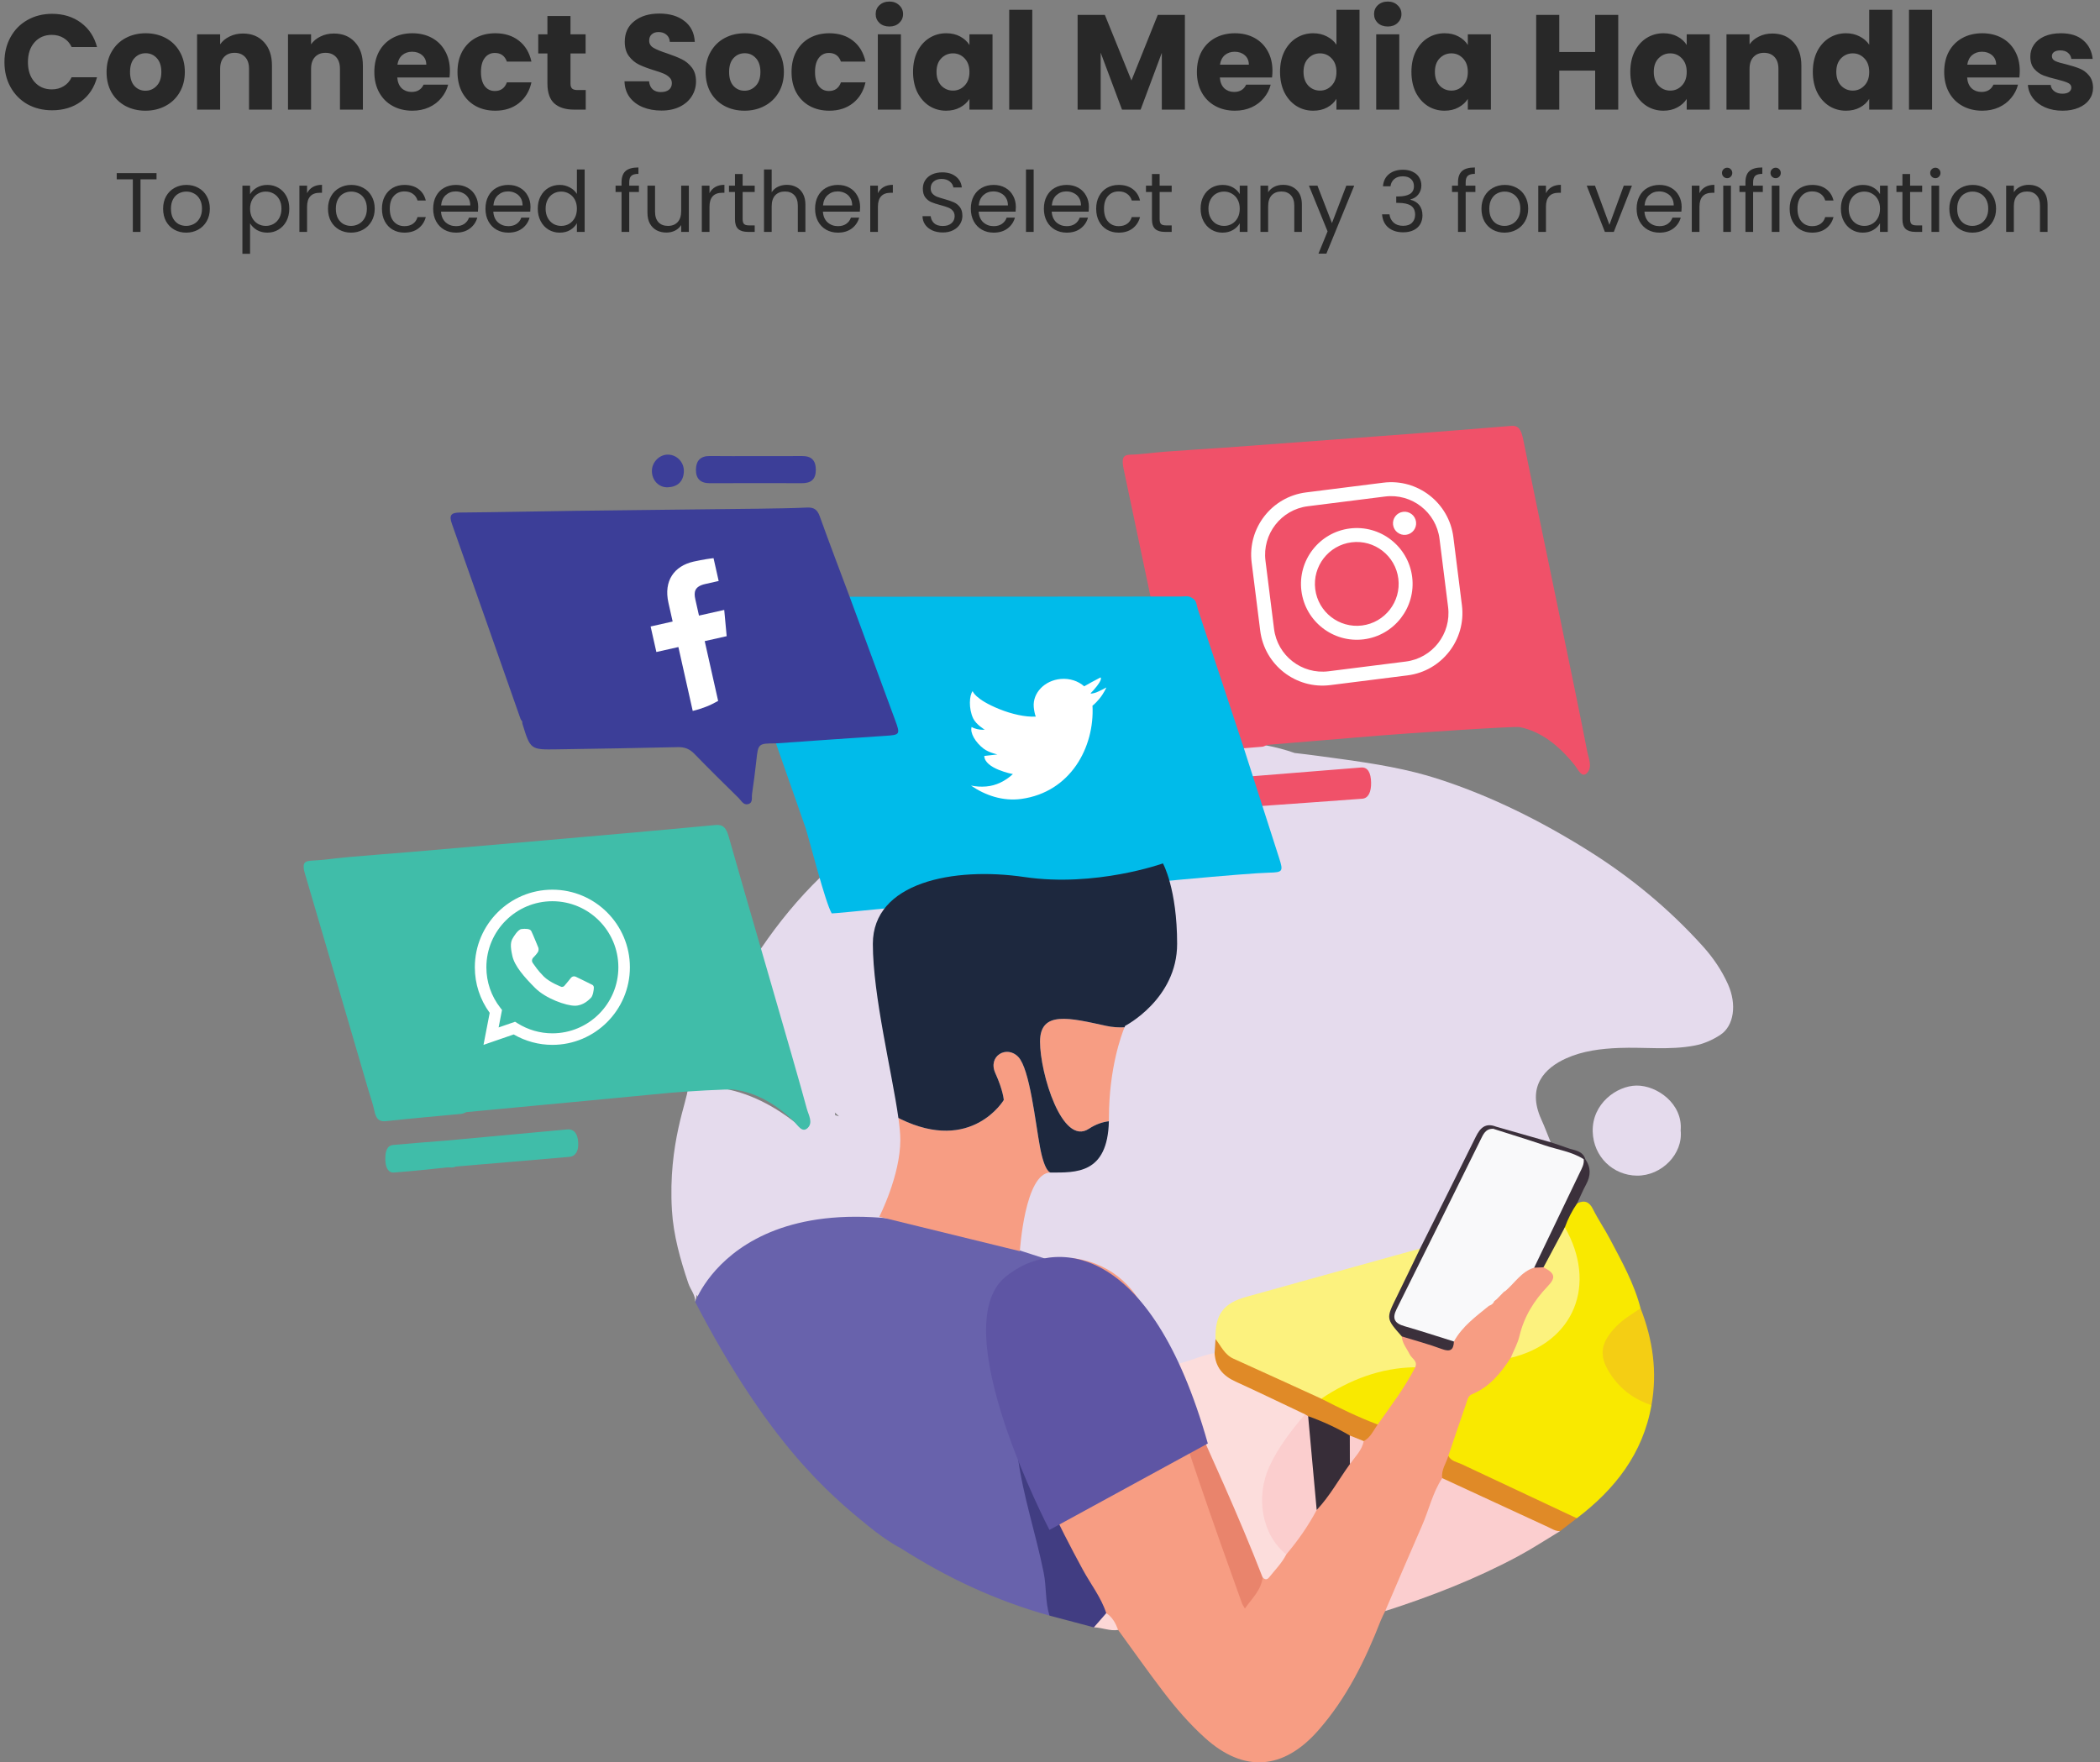<svg width="498" height="418" viewBox="0 0 498 418" fill="none" xmlns="http://www.w3.org/2000/svg">
<rect x="0" y="0" width="498" height="418" fill="#808080" stroke="none"/>
<g clip-path="url(#clip0_22_1208)">
<path fill-rule="evenodd" clip-rule="evenodd" d="M159.343 287.059C159.697 292.96 161.328 298.752 163.238 304.401C163.741 305.885 164.911 307.116 164.859 308.794C165.003 308.243 165.122 307.688 165.221 307.134C167.945 311.436 186.176 339.986 200.718 356.634C204.38 355.543 207.87 354.126 210.531 351.143C210.516 351.11 210.501 351.078 210.486 351.045C214.843 348.538 222.289 340.488 224.142 340.488C234.804 340.488 285.02 322.713 288.37 320.961C288.977 319.978 288.835 318.874 288.896 317.801C289.144 311.71 290.692 309.745 296.57 308.097C309.961 304.339 323.37 300.635 336.713 296.708C338.037 295.978 338.485 294.599 339.11 293.37C342.937 285.816 346.711 278.238 350.209 270.528C351.137 268.481 352.41 267.35 354.752 267.951C358.132 268.918 361.475 270.004 364.866 270.924C365.8 271.179 366.78 271.807 367.734 270.932C366.998 269.124 366.321 267.289 365.513 265.514C361.978 257.737 366.301 253.306 371.441 251.009C375.366 249.253 379.647 248.726 383.947 248.558C389.897 248.325 395.877 249.122 401.805 248.005C404.05 247.582 406.105 246.678 407.967 245.453C411.2 243.333 411.915 238.244 409.789 233.478C408.296 230.128 406.222 227.105 403.796 224.417C395.824 215.583 386.719 208.049 376.639 201.743C365.465 194.754 353.742 188.872 341.175 184.79C333.735 182.374 326.05 181.138 318.324 180.07C314.553 179.55 310.784 179.019 307.005 178.596C290.029 172.553 261.47 176.303 243.953 182.352C223.637 189.369 205.528 197.13 194.665 208.234C194.639 208.163 194.614 208.092 194.588 208.019C189.3 213.144 184.664 218.81 180.522 224.894C179.694 226.11 179.157 227.577 177.754 228.335C180.288 236.611 183.632 244.595 186.544 252.734C187.955 256.679 189.494 260.578 190.882 264.53C191.18 265.381 192.215 266.449 190.989 267.271C189.945 267.972 189.305 266.808 188.64 266.291C182.793 261.755 176.419 258.539 168.918 257.813C166.921 257.618 165.027 257.865 163.103 258.186C163.096 260.87 158.385 271.139 159.343 287.059ZM198.962 264.778C198.656 264.684 198.35 264.593 198.044 264.493C198.044 264.406 198.047 264.327 198.046 264.239C198.029 264.117 198.007 263.998 197.989 263.878C198.31 264.182 198.634 264.482 198.962 264.778Z" fill="#E5DBED"/>
<path fill-rule="evenodd" clip-rule="evenodd" d="M164.859 308.794C164.859 308.794 177.499 272.991 242.228 296.721C244.222 297.365 246.216 298.009 248.211 298.653C245.113 299.702 242.738 301.293 240.98 303.294L237.42 322.056C238.196 327.227 239.656 332.225 240.981 337.271C240.868 337.834 240.979 338.394 241.052 338.944C242.311 348.316 244.675 357.456 246.848 366.639C248.131 372.067 249.749 377.49 248.878 383.198C236.185 379.673 224.464 374.182 213.508 367.149H213.506C213.506 367.149 210.678 365.816 205.865 361.912C205.816 361.876 205.765 361.841 205.716 361.803C205.718 361.803 205.723 361.801 205.727 361.798C196.658 354.409 182.293 342.38 164.859 308.794Z" fill="#6862AC"/>
<path fill-rule="evenodd" clip-rule="evenodd" d="M273.512 315.365C270.543 307.089 265.571 300.839 256.565 298.771C253.81 298.14 250.999 298.441 248.21 298.654C242.567 298.987 239.719 302.867 237.64 307.387C235.542 311.947 235.887 316.839 236.551 321.685C237.274 326.973 238.619 332.11 240.296 337.164C245.62 353.2 253.346 368.096 261.837 382.63C262.938 383.957 263.798 385.49 265.159 386.603C268.666 391.419 272.096 396.292 275.705 401.029C278.755 405.03 282.027 408.851 285.786 412.238C294.937 420.489 304.305 419.858 312.568 410.482C319.337 402.8 323.749 393.806 327.427 384.378C327.729 383.608 328.129 382.877 328.484 382.128C331.949 377.519 333.58 372.009 335.889 366.84C338.245 361.564 340.176 356.11 342.353 350.759C342.813 348.874 343.563 347.081 344.129 345.231C345.529 341.559 346.594 337.771 347.979 334.097C348.478 332.772 349.065 331.547 350.429 330.817C354.076 328.865 356.748 325.918 358.803 322.368C359.607 320.89 360.428 319.406 360.812 317.761C361.898 313.095 364.197 309.137 367.435 305.633C369.711 303.17 369.261 301.548 366.157 300.136C365.454 300.035 364.751 300.052 364.052 300.161C360.839 300.868 358.921 303.287 356.914 305.588C356.704 305.73 356.506 305.888 356.313 306.051C355.75 306.535 355.232 307.071 354.705 307.596C354.441 307.848 354.189 308.112 353.936 308.373C353.506 308.808 353.053 309.215 352.545 309.559C349.147 311.827 346.088 314.422 344.257 318.196C343.45 319.954 342.139 319.168 340.93 318.849C338.111 318.108 335.461 316.629 332.412 316.87C331.531 318.251 332.639 319.27 333.074 320.401C333.562 321.668 334.763 322.581 334.881 324.032C332.6 328.84 329.302 332.988 326.323 337.341C325.425 338.896 324.248 340.243 323.099 341.609C322.087 343.531 320.858 345.311 319.593 347.071C316.948 350.6 314.57 354.323 311.886 357.827C309.603 361.457 307.144 364.97 304.623 368.439C302.941 370.679 301.46 373.104 298.909 374.531C297.932 376.309 297.102 378.187 295.341 379.846C293.362 375.316 291.85 370.842 290.312 366.397C284.967 350.95 279.532 335.532 274.949 319.833C274.508 318.327 273.524 317.003 273.512 315.365Z" fill="#F79D83"/>
<path fill-rule="evenodd" clip-rule="evenodd" d="M358.257 322.056C355.9 325.669 353.256 328.975 349.1 330.676C348.097 331.087 347.973 332.11 347.678 332.954C346.243 337.062 344.863 341.188 343.465 345.31C343.23 346.694 344.333 347.06 345.22 347.456C354.036 351.382 362.713 355.602 371.514 359.559C372.297 359.91 373.093 360.058 373.926 360.113C382.961 353.248 389.604 344.799 391.632 333.297C390.044 331.674 387.838 330.949 386.139 329.468C385.154 328.61 384.127 327.802 383.303 326.78C379.787 322.416 380.06 318.916 383.917 314.898C385.524 313.224 388.023 312.583 389.045 310.297C387.524 304.404 384.567 299.145 381.76 293.828C380.505 291.449 378.967 289.218 377.773 286.811C376.876 285.007 375.738 284.587 374.004 285.423C371.507 286.536 371.076 288.832 370.711 291.17C371.968 294.362 373.419 297.51 373.682 300.994C374.372 310.101 370.456 316.411 361.728 320.315C360.543 320.842 359.311 321.267 358.257 322.056Z" fill="#F9E900"/>
<path fill-rule="evenodd" clip-rule="evenodd" d="M342.01 350.589C339.73 354.046 338.867 358.111 337.227 361.841C334.265 368.583 331.393 375.363 328.484 382.128C339.303 378.649 349.874 374.548 359.908 369.174C363.34 367.335 366.603 365.184 369.945 363.175C366.111 360.306 361.503 358.965 357.284 356.864C353.212 354.839 349.115 352.817 344.887 351.11C343.968 350.738 343.105 349.997 342.01 350.589Z" fill="#FBCECF"/>
<path fill-rule="evenodd" clip-rule="evenodd" d="M398.557 268.123C399.117 261.817 392.943 257.405 388.044 257.481C383.388 257.556 377.521 261.776 377.7 268.402C377.863 274.401 382.556 278.778 388.172 278.845C394.063 278.913 399.163 273.674 398.557 268.123Z" fill="#E5DBED"/>
<path fill-rule="evenodd" clip-rule="evenodd" d="M240.981 337.27C239.702 340.13 241.017 342.917 241.386 345.671C242.634 354.963 245.676 363.876 247.51 373.056C248.184 376.428 247.851 379.899 248.878 383.197C252.388 384.126 255.897 385.055 259.407 385.986C260.948 385.354 262.228 384.496 262.342 382.619C261.111 378.86 258.66 375.755 256.799 372.336C250.783 361.281 245.291 350 241.41 337.989C241.326 337.731 241.126 337.51 240.981 337.27Z" fill="#413D82"/>
<path fill-rule="evenodd" clip-rule="evenodd" d="M389.046 310.296C387.072 311.654 384.992 312.839 383.288 314.594C379.366 318.633 378.992 321.773 382.238 326.415C384.572 329.752 387.765 332.009 391.632 333.298C393.065 325.371 391.952 317.733 389.046 310.296Z" fill="#F4CE14"/>
<path fill-rule="evenodd" clip-rule="evenodd" d="M179.283 108.174C175.642 108.174 171.999 108.213 168.36 108.161C166.114 108.129 165.058 109.28 165.035 111.39C165.013 113.527 166.092 114.623 168.337 114.612C175.62 114.572 182.903 114.59 190.186 114.606C192.354 114.612 193.48 113.668 193.47 111.405C193.459 109.182 192.411 108.153 190.208 108.168C186.567 108.191 182.924 108.173 179.283 108.174Z" fill="#3C3E98"/>
<path fill-rule="evenodd" clip-rule="evenodd" d="M342.009 350.589C350.365 354.451 358.718 358.316 367.074 362.173C367.998 362.599 368.867 363.192 369.945 363.174C371.271 362.154 372.599 361.134 373.926 360.113C364.845 355.85 355.76 351.597 346.688 347.314C345.546 346.774 344.139 346.618 343.465 345.307C342.968 347.066 341.732 348.618 342.009 350.589Z" fill="#E08A27"/>
<path fill-rule="evenodd" clip-rule="evenodd" d="M154.593 111.69C154.576 113.907 156.251 115.689 158.41 115.577C160.66 115.462 162.033 114.259 162.169 111.927C162.297 109.739 160.619 107.91 158.504 107.829C156.436 107.752 154.608 109.556 154.593 111.69Z" fill="#3C3E98"/>
<path fill-rule="evenodd" clip-rule="evenodd" d="M262.341 382.619C261.362 383.741 260.385 384.863 259.407 385.986C261.343 386.014 263.186 386.92 265.16 386.603C264.574 385.024 263.814 383.569 262.341 382.619Z" fill="#FCD7D6"/>
<path fill-rule="evenodd" clip-rule="evenodd" d="M335.611 324.291C336.265 322.795 334.777 322.224 334.29 321.22C333.618 319.831 332.509 318.631 332.433 316.979C332.641 316.365 332.385 315.804 331.971 315.472C329.35 313.36 329.999 311.146 331.424 308.634C333.208 305.491 334.728 302.199 336.28 298.931C336.684 298.082 337.558 297.233 336.763 296.142C327.289 298.772 317.813 301.399 308.339 304.031C304.138 305.199 299.943 306.399 295.735 307.54C290.124 309.059 288.105 311.746 288.252 317.602C288.712 320.055 290.018 321.912 292.288 322.946C298.561 325.805 304.774 328.787 311.08 331.569C311.849 331.907 312.641 332.2 313.513 332.082C314.458 331.929 315.228 331.398 316.016 330.91C321.158 327.732 326.789 325.973 332.736 325.135C333.739 324.995 334.792 325.05 335.611 324.291Z" fill="#FCF27E"/>
<path fill-rule="evenodd" clip-rule="evenodd" d="M299.425 374.156C299.967 374.672 300.452 374.775 300.991 374.095C302.39 372.332 304.005 370.733 305.032 368.692C304.875 367.714 304.198 367.028 303.635 366.299C299.235 360.597 299.048 354.455 301.769 348.052C303.318 344.408 305.655 341.247 308.13 338.186C308.767 337.398 309.632 336.749 309.722 335.62C309.425 334.178 308.146 333.884 307.064 333.407C303.137 331.676 299.331 329.662 295.358 328.053C291.887 326.648 289.386 324.44 288.034 320.946C284.439 321.491 281.215 323.427 277.559 323.749C276.95 324.847 277.687 325.735 278.078 326.625C283.107 338.047 288.327 349.383 293.246 360.851C294.789 364.446 296.257 368.072 297.769 371.681C298.157 372.606 298.347 373.686 299.425 374.156Z" fill="#FCDDDC"/>
<path fill-rule="evenodd" clip-rule="evenodd" d="M299.425 374.156C293.719 359.4 287.055 345.062 280.624 330.623C279.602 328.331 278.58 326.041 277.559 323.75C276.209 320.956 274.86 318.161 273.511 315.365C273.115 317.911 274.257 320.198 274.958 322.483C280.939 341.974 287.664 361.218 294.569 380.399C294.661 380.654 294.846 380.878 295.223 381.514C296.937 379.075 299.061 377.176 299.425 374.156Z" fill="#E9846C"/>
<path fill-rule="evenodd" clip-rule="evenodd" d="M288.034 320.947C288.225 324.269 290.019 326.335 292.986 327.685C298.515 330.203 303.981 332.857 309.474 335.455C309.621 335.834 309.728 336.24 310.105 336.48C313.435 337.862 316.744 339.293 319.923 341.012C321.046 341.443 322.1 342.181 323.406 341.815C325.041 340.95 325.699 339.261 326.717 337.877C322.568 335.148 318.159 332.994 313.333 331.749C306.388 328.579 299.452 325.39 292.493 322.253C290.38 321.301 289.56 319.249 288.25 317.605C288.179 318.719 288.107 319.833 288.034 320.947Z" fill="#E08A27"/>
<path fill-rule="evenodd" clip-rule="evenodd" d="M375.968 274.981C375.3 272.809 373.224 272.871 371.596 272.244C370.328 271.757 369.023 271.366 367.734 270.932C363.415 269.697 359.097 268.461 354.778 267.225C352.289 266.25 351.017 267.505 349.975 269.625C345.616 278.487 341.174 287.308 336.761 296.143C334.904 299.98 333.063 303.824 331.185 307.651C328.683 312.742 328.67 312.736 332.432 316.979C335.612 317.964 338.836 318.823 341.952 319.98C343.951 320.72 344.712 320.163 344.783 318.183C342.891 316.303 340.302 316.019 337.934 315.329C330.607 313.196 330.589 313.254 334.042 306.347C339.881 294.67 345.731 282.999 351.474 271.273C352.144 269.904 352.981 268.725 354.117 267.736C354.155 267.705 354.194 267.676 354.234 267.646C354.167 267.791 354.155 267.968 354.25 268.202C354.942 269.052 355.967 269.274 356.933 269.566C362.791 271.338 368.697 272.942 374.484 274.952C374.776 275.055 375.071 275.081 375.365 275.005C375.323 275.04 375.28 275.075 375.241 275.126C371.749 282.779 367.986 290.303 364.223 297.827C363.79 298.691 363.022 299.593 363.816 300.67C364.555 300.643 365.294 300.614 366.033 300.585C368.847 298.029 369.987 294.577 371.096 291.108C371.82 289.086 372.792 287.194 374.004 285.422C374.704 283.93 375.336 282.402 376.121 280.955C377.233 278.904 377.326 276.94 375.968 274.981Z" fill="#3B303B"/>
<path fill-rule="evenodd" clip-rule="evenodd" d="M310.215 335.894C309.967 335.747 309.72 335.601 309.474 335.454C306.241 339.297 303.138 343.218 301.026 347.837C297.64 355.241 299.321 364.14 305.031 368.69C307.792 365.419 310.235 361.932 312.244 358.146C313.566 355.536 312.476 352.852 312.343 350.24C312.152 346.467 311.613 342.706 311.375 338.929C311.302 337.765 310.88 336.797 310.215 335.894Z" fill="#FBCECE"/>
<path fill-rule="evenodd" clip-rule="evenodd" d="M371.096 291.108C369.408 294.269 367.72 297.428 366.032 300.587C368.791 302.016 369.024 303.009 366.999 305.121C363.777 308.481 361.423 312.285 360.331 316.881C359.906 318.672 358.965 320.335 358.258 322.057C373.405 318.427 378.811 304.584 371.096 291.108Z" fill="#FCF27E"/>
<path fill-rule="evenodd" clip-rule="evenodd" d="M313.333 331.749C317.703 333.991 322.111 336.153 326.718 337.876C329.832 333.449 333.139 329.144 335.611 324.291C327.394 324.41 320.083 327.24 313.333 331.749Z" fill="#F9E900"/>
<path fill-rule="evenodd" clip-rule="evenodd" d="M310.215 335.894C310.891 343.31 311.566 350.727 312.243 358.144C315.352 354.87 317.487 350.891 320.114 347.267C320.925 345.006 321.522 342.744 320.099 340.487C316.951 338.639 313.648 337.126 310.215 335.894Z" fill="#372D38"/>
<path fill-rule="evenodd" clip-rule="evenodd" d="M320.099 340.487C320.103 342.748 320.109 345.007 320.114 347.268C321.346 345.532 322.962 344.028 323.406 341.814C322.303 341.372 321.201 340.929 320.099 340.487Z" fill="#FBCECE"/>
<path fill-rule="evenodd" clip-rule="evenodd" d="M109.07 121.565C118.221 121.495 127.369 121.276 136.52 121.16C150.803 120.975 165.087 120.829 179.371 120.666C183.366 120.584 187.365 120.578 191.356 120.385C193.036 120.304 193.831 120.885 194.398 122.464C196.689 128.849 199.112 135.187 201.487 141.542C202.061 141.905 202.456 142.425 202.694 143.044C206.308 152.451 209.836 161.89 213.189 171.393C214.07 173.892 213.11 175.007 210.381 175.227C202.774 175.844 195.142 176.115 187.546 176.909C186.33 177.035 185.119 176.943 184.015 176.318C179.769 176.335 179.795 176.337 179.342 180.566C179.063 183.165 178.713 185.758 178.338 188.345C178.214 189.202 178.615 190.415 177.397 190.729C176.3 191.013 175.811 189.917 175.178 189.294C171.647 185.822 168.116 182.354 164.669 178.799C163.538 177.633 162.358 177.172 160.734 177.21C151.214 177.437 141.693 177.579 132.173 177.731C125.788 177.832 125.788 177.818 123.904 171.708C123.85 171.534 123.868 171.338 123.853 171.153C123.705 170.917 123.508 170.699 123.417 170.443C117.998 155.033 112.606 139.614 107.156 124.216C106.444 122.204 106.955 121.581 109.07 121.565Z" fill="#3C3E98"/>
<path fill-rule="evenodd" clip-rule="evenodd" d="M331.205 310.474C337.98 296.91 344.699 283.316 351.411 269.719C351.992 268.542 352.674 267.661 354.117 267.736C358.158 269.029 362.221 270.26 366.235 271.633C369.356 272.697 372.708 273.125 375.561 274.944C375.712 276.125 375.143 277.084 374.656 278.091C371.028 285.612 367.426 293.143 363.816 300.67C360.747 301.614 359.166 304.397 356.876 306.303C356.876 306.303 356.764 306.284 356.762 306.283C356.157 306.902 355.552 307.52 354.946 308.138C354.946 308.138 354.946 308.138 354.946 308.14C354.741 308.306 354.536 308.473 354.331 308.639C354.121 309.234 353.651 309.529 353.092 309.723C350.013 312.241 346.765 314.587 344.782 318.182C340.878 316.963 336.993 315.683 333.065 314.552C330.728 313.88 330.057 312.769 331.205 310.474Z" fill="#F9F9FA"/>
<path fill-rule="evenodd" clip-rule="evenodd" d="M72.303 207.187C77.35 224.287 82.343 241.413 87.353 258.531C87.835 260.181 88.434 261.79 88.781 263.489C89.189 265.479 89.985 266.094 91.53 265.923C97.483 265.266 103.447 264.772 109.406 264.193C109.811 264.153 110.206 263.919 110.607 263.776C119.991 262.892 129.379 262.011 138.764 261.123C145.419 260.493 152.074 259.842 158.73 259.216C162.559 258.856 172.821 258.259 174.135 258.442C179.403 259.179 184.019 261.878 188.254 265.971C189.214 266.9 190.226 268.798 191.529 267.543C192.874 266.249 191.729 264.457 191.331 262.968C188.682 253.035 175.609 208.501 172.84 198.551C172.232 196.37 171.514 195.506 169.67 195.683C155.138 197.065 140.6 198.315 126.063 199.592C116.511 200.431 106.958 201.248 97.405 202.076C92.426 202.482 87.445 202.866 82.466 203.301C79.592 203.554 76.724 204.012 73.847 204.136C72.039 204.213 71.635 204.923 72.303 207.187ZM128.737 220.577C128.75 220.576 128.763 220.576 128.777 220.576C128.774 220.588 128.772 220.602 128.77 220.615C128.759 220.601 128.747 220.591 128.737 220.577ZM133.268 229.943C133.268 229.944 133.267 229.944 133.266 229.944V229.942C133.268 229.942 133.268 229.942 133.268 229.943ZM129.932 248.238C129.906 248.191 129.879 248.146 129.853 248.098C129.872 248.089 129.887 248.076 129.904 248.066C129.912 248.126 129.923 248.181 129.932 248.238ZM120.263 234.629C120.28 234.63 120.298 234.631 120.315 234.633C120.293 234.641 120.274 234.653 120.253 234.664C120.255 234.651 120.258 234.64 120.263 234.629Z" fill="#40BDA9"/>
<path fill-rule="evenodd" clip-rule="evenodd" d="M93.274 271.563C97.474 271.173 101.678 270.864 105.881 270.524C115.413 269.644 124.946 268.761 134.48 267.887C136.128 267.736 136.993 268.877 137.118 270.971C137.234 272.947 136.548 274.257 134.997 274.394C126.024 275.182 117.047 275.927 108.071 276.687C107.464 277.011 106.835 276.896 106.21 276.88C101.944 277.324 97.681 277.801 93.411 278.103C92.001 278.202 91.381 276.798 91.373 274.901C91.367 273.078 91.758 271.704 93.274 271.563Z" fill="#40BDA9"/>
<path fill-rule="evenodd" clip-rule="evenodd" d="M286.427 342.374L248.872 362.874C248.872 362.874 223.837 315 238.385 302.902C249.826 293.39 272.851 294.227 286.427 342.374Z" fill="#5E55A4"/>
<path fill-rule="evenodd" clip-rule="evenodd" d="M266.47 111.264C270.616 130.841 274.707 150.447 278.817 170.041C279.213 171.933 279.719 173.777 279.987 175.718C280.3 177.992 281.027 178.712 282.483 178.563C288.102 177.991 293.723 177.599 299.342 177.113C299.724 177.081 300.105 176.826 300.485 176.676C309.335 175.945 318.186 175.214 327.037 174.475C333.313 173.952 359.139 172.209 360.369 172.456C365.293 173.445 369.535 176.647 373.373 181.42C374.243 182.503 375.128 184.689 376.393 183.303C377.703 181.869 376.689 179.8 376.368 178.097C374.227 166.733 363.499 115.751 361.245 104.365C360.75 101.87 360.107 100.868 358.366 101.014C344.663 102.164 330.957 103.162 317.253 104.192C308.248 104.868 299.243 105.521 290.238 106.185C285.545 106.5 280.85 106.793 276.158 107.145C273.446 107.347 270.736 107.786 268.03 107.842C266.328 107.877 265.921 108.672 266.47 111.264ZM319.031 128.116C319.044 128.116 319.056 128.116 319.067 128.114C319.066 128.129 319.063 128.142 319.062 128.158C319.051 128.143 319.042 128.13 319.031 128.116ZM322.962 138.888C322.962 138.888 322.962 138.888 322.961 138.89C322.96 138.89 322.96 138.886 322.96 138.886C322.961 138.887 322.962 138.887 322.962 138.888ZM319.187 159.581C319.165 159.525 319.141 159.476 319.119 159.418C319.137 159.409 319.152 159.395 319.168 159.385C319.173 159.453 319.182 159.514 319.187 159.581ZM310.578 143.837C310.595 143.837 310.61 143.84 310.624 143.842C310.605 143.852 310.588 143.865 310.568 143.876C310.57 143.862 310.573 143.85 310.578 143.837Z" fill="#F05169"/>
<path fill-rule="evenodd" clip-rule="evenodd" d="M283.925 185.023C287.885 184.699 291.848 184.473 295.808 184.207C304.798 183.484 313.785 182.756 322.775 182.04C324.33 181.915 325.102 183.237 325.147 185.621C325.184 187.868 324.493 189.339 323.033 189.447C314.575 190.084 306.112 190.67 297.652 191.275C297.069 191.625 296.482 191.477 295.897 191.439C291.873 191.82 287.85 192.239 283.828 192.458C282.499 192.529 281.964 190.917 282.023 188.759C282.081 186.687 282.494 185.138 283.925 185.023Z" fill="#F05169"/>
<path d="M310.129 120.076C303.802 120.873 299.303 126.674 300.1 133.008L302.132 149.177C302.928 155.51 308.722 160.014 315.049 159.218L333.376 156.91C339.703 156.112 344.201 150.311 343.405 143.978L341.373 127.81C340.576 121.475 334.782 116.972 328.455 117.768L310.129 120.076ZM333.786 160.189L315.46 162.499C307.326 163.523 299.875 157.734 298.851 149.59L296.819 133.421C295.795 125.278 301.582 117.819 309.717 116.794L328.043 114.485C336.177 113.46 343.628 119.254 344.653 127.396L346.685 143.566C347.707 151.708 341.923 159.165 333.786 160.189Z" fill="white"/>
<path d="M320.514 128.629C315.081 129.314 311.216 134.295 311.899 139.733C312.583 145.173 317.56 149.042 322.993 148.358C328.425 147.673 332.288 142.692 331.605 137.252C330.921 131.813 325.945 127.945 320.514 128.629ZM323.405 151.639C316.163 152.549 309.531 147.395 308.621 140.147C307.71 132.899 312.859 126.258 320.099 125.348C327.34 124.436 333.974 129.59 334.884 136.838C335.793 144.086 330.644 150.726 323.405 151.639Z" fill="white"/>
<path d="M335.805 123.78C335.995 125.285 334.929 126.661 333.424 126.849C331.919 127.038 330.546 125.973 330.356 124.466C330.167 122.959 331.234 121.584 332.738 121.394C334.244 121.205 335.616 122.273 335.805 123.78Z" fill="white"/>
<path d="M246.635 247.065C246.635 239.582 253.735 241.453 262.341 243.323C263.81 243.643 265.266 243.728 266.674 243.66C265.982 245.345 262.978 253.349 262.978 265.181C262.978 265.443 262.969 265.691 262.964 265.942C261.472 266.125 259.859 266.647 258.22 267.731C251.867 271.937 246.635 254.548 246.635 247.065Z" fill="#F79D83"/>
<path fill-rule="evenodd" clip-rule="evenodd" d="M184.013 176.319C186.357 183.011 188.701 189.704 191.046 196.395C192.227 200.27 195.697 213.975 197.237 216.648C198.391 216.775 289.771 207.236 300.949 206.984C304.186 206.911 304.353 206.682 303.358 203.584C300.541 194.816 297.727 186.046 294.911 177.277C291.3 166.342 287.703 155.405 284.053 144.484C283.746 143.566 283.819 142.385 282.713 141.847C281.882 141.22 280.915 141.483 280.011 141.483C253.836 141.492 227.662 141.517 201.487 141.542C205.099 151.337 208.714 161.13 212.321 170.927C213.526 174.198 213.385 174.311 209.966 174.529C201.312 175.084 192.664 175.718 184.013 176.319ZM243.897 175.59C243.872 175.586 243.844 175.585 243.819 175.58C243.837 175.574 243.855 175.57 243.872 175.563C243.88 175.571 243.888 175.582 243.897 175.59ZM243.272 185.681C243.274 185.692 243.278 185.703 243.282 185.715C243.273 185.706 243.269 185.698 243.263 185.689C243.266 185.687 243.269 185.684 243.272 185.681Z" fill="#00BBEA"/>
<path d="M213.506 265.397C230.455 273.674 238.039 260.907 238.039 260.907C238.039 260.907 237.909 258.662 236.041 254.547C234.173 250.432 238.788 247.812 241.5 250.706C244.213 253.598 245.514 266.144 246.636 272.124C247.756 278.103 249.124 278.108 249.124 278.108C243.024 278.108 241.852 296.759 241.852 296.759L208.516 288.596C208.516 288.596 213.506 278.865 213.506 270.356C213.506 268.98 213.334 267.21 213.048 265.154C213.201 265.236 213.354 265.322 213.506 265.397Z" fill="#F79D83"/>
<path d="M262.963 265.942C267.258 265.418 270.553 267.731 270.553 267.731C270.553 267.731 267.253 283.384 253.206 278.693L249.123 278.108C255.104 278.108 262.669 278.523 262.963 265.942Z" fill="#E5DBED"/>
<path d="M246.635 272.125C245.514 266.145 244.212 253.599 241.5 250.706C238.787 247.813 234.172 250.432 236.04 254.548C237.909 258.663 238.039 260.908 238.039 260.908C238.039 260.908 230.455 273.675 213.505 265.398C213.353 265.323 213.201 265.237 213.047 265.155C211.566 254.507 206.99 236.101 206.99 223.872C206.99 209.285 226.08 205.536 242.944 208.02C259.807 210.503 275.784 204.788 275.784 204.788C275.784 204.788 279.148 210.775 279.148 223.871C279.148 236.969 266.816 243.323 266.816 243.323C266.816 243.323 266.762 243.441 266.674 243.66C265.265 243.729 263.81 243.643 262.341 243.323C253.735 241.453 246.635 239.582 246.635 247.065C246.635 254.548 251.867 271.937 258.22 267.732C259.858 266.648 261.471 266.125 262.963 265.943C262.669 278.524 255.105 278.109 249.124 278.109C249.123 278.108 247.756 278.104 246.635 272.125Z" fill="#1D283E"/>
<path d="M180.904 142.071C178.211 130.079 166.318 122.544 154.341 125.239C142.362 127.935 134.834 139.841 137.526 151.832C140.219 163.823 152.111 171.36 164.09 168.664C164.152 168.651 164.211 168.631 164.274 168.618L160.873 153.47L155.65 154.646L154.29 148.591L159.513 147.416L158.511 142.951C157.347 137.77 159.876 134.238 164.49 133.199C166.703 132.701 168.641 132.439 169.211 132.388L170.427 137.801L167.225 138.523C164.714 139.088 164.496 140.392 164.89 142.145L165.758 146.01L171.745 144.662L172.326 150.892L167.117 152.065L170.302 166.246C178.523 161.514 183.092 151.821 180.904 142.071Z" fill="#3C3E98"/>
<path d="M172.326 150.893L171.746 144.663L165.758 146.01L164.891 142.146C164.496 140.393 164.714 139.089 167.225 138.524L170.427 137.802L169.212 132.389C168.642 132.439 166.704 132.702 164.49 133.2C159.876 134.239 157.347 137.771 158.511 142.952L159.514 147.417L154.291 148.592L155.651 154.646L160.874 153.47L164.275 168.618C166.443 168.111 168.465 167.304 170.303 166.247L167.118 152.065L172.326 150.893Z" fill="white"/>
<path d="M130.99 257.593C126.062 257.593 121.233 256.291 116.953 253.813L105.99 257.593L108.243 245.972C104.711 241.124 102.848 235.422 102.848 229.423C102.848 213.888 115.473 201.251 130.99 201.251C146.508 201.251 159.13 213.888 159.13 229.423C159.13 244.956 146.508 257.593 130.99 257.593Z" fill="#40BDA9"/>
<path d="M122.15 242.346L122.704 242.694C125.202 244.261 128.067 245.09 130.99 245.09C139.62 245.09 146.64 238.062 146.64 229.422C146.64 220.786 139.62 213.757 130.99 213.757C122.361 213.757 115.341 220.786 115.341 229.422C115.341 232.937 116.491 236.268 118.664 239.053L119.049 239.545L118.243 243.694L122.15 242.346ZM130.99 247.826C127.771 247.826 124.614 246.974 121.82 245.355L114.658 247.826L116.129 240.234C113.823 237.067 112.604 233.343 112.604 229.421C112.604 219.273 120.853 211.019 130.99 211.019C141.125 211.019 149.374 219.273 149.374 229.421C149.374 239.57 141.125 247.826 130.99 247.826Z" fill="white"/>
<path d="M121.708 222.351C121.708 222.351 122.786 220.463 123.666 220.355C124.546 220.248 125.677 220.248 125.984 220.823C126.289 221.398 127.652 224.741 127.652 224.741C127.652 224.741 127.886 225.317 127.528 225.875C127.168 226.43 126.359 227.24 126.359 227.24C126.359 227.24 125.91 227.816 126.359 228.425C126.808 229.038 127.505 230.161 128.946 231.602C130.385 233.043 133.148 234.072 133.148 234.072C133.148 234.072 133.543 234.125 133.796 233.874C134.046 233.621 135.411 231.915 135.411 231.915C135.411 231.915 135.85 231.348 136.578 231.681C137.306 232.013 140.456 233.587 140.456 233.587C140.456 233.587 140.826 233.721 140.826 234.279C140.826 234.836 140.601 236.201 140.14 236.66C139.679 237.123 138.333 238.544 136.308 238.544C134.284 238.544 129.465 236.895 126.897 234.326C124.329 231.752 122.048 229.145 121.51 226.773C120.972 224.4 121.046 223.328 121.708 222.351Z" fill="white"/>
<path d="M272.394 173.089C273.739 188.812 262.096 202.651 246.389 203.998C230.684 205.345 216.861 193.689 215.515 177.966C214.17 162.242 225.812 148.402 241.519 147.056C257.224 145.709 271.048 157.365 272.394 173.089Z" fill="#00BBEA"/>
<path d="M259.966 164.235C259.248 164.502 258.667 164.519 258.667 164.519L258.679 164.378C259.316 163.771 260.897 161.941 261.058 161.136C261.126 160.788 260.999 160.68 260.998 160.67L258.877 161.795L257.105 162.786C255.717 161.545 253.716 160.852 251.565 161.036C247.732 161.366 244.86 164.349 245.146 167.7C245.198 168.315 245.385 169.425 245.625 169.967C245.639 170.143 245.618 169.789 245.625 169.967C243.152 170.112 239.905 169.37 236.965 168.182C231.169 165.84 230.655 163.921 230.655 163.921C229.863 164.921 229.674 168.031 230.766 170.364C231.462 171.856 233.527 173.074 233.527 173.074C233.527 173.074 232.659 173.162 231.72 172.933C230.784 172.703 230.412 172.428 230.412 172.428C229.983 173.797 231.274 176.066 233.296 177.601C234.477 178.497 236.531 178.944 236.531 178.944L233.414 179.301C233.497 182.358 240.2 183.603 240.2 183.603C238.408 185.246 236.258 186.337 233.87 186.541C232.633 186.647 231.422 186.564 230.259 186.322C233.634 188.652 237.841 190.101 242.229 189.49C253.867 187.874 259.606 177.246 259.075 167.338L259.093 167.357C259.093 167.357 259.618 167.035 260.687 165.764C261.755 164.491 262.368 163.056 262.368 163.056C262.368 163.056 260.682 163.97 259.966 164.235Z" fill="white"/>
</g>
<path d="M37.12 41.06V42.54H33.32V55H31.5V42.54H27.68V41.06H37.12ZM44.14 55.18C43.114 55.18 42.18 54.947 41.34 54.48C40.514 54.013 39.86 53.353 39.38 52.5C38.914 51.633 38.68 50.633 38.68 49.5C38.68 48.38 38.92 47.393 39.4 46.54C39.894 45.673 40.56 45.013 41.4 44.56C42.24 44.093 43.18 43.86 44.22 43.86C45.26 43.86 46.2 44.093 47.04 44.56C47.88 45.013 48.54 45.667 49.02 46.52C49.514 47.373 49.76 48.367 49.76 49.5C49.76 50.633 49.507 51.633 49 52.5C48.507 53.353 47.834 54.013 46.98 54.48C46.127 54.947 45.18 55.18 44.14 55.18ZM44.14 53.58C44.794 53.58 45.407 53.427 45.98 53.12C46.554 52.813 47.014 52.353 47.36 51.74C47.72 51.127 47.9 50.38 47.9 49.5C47.9 48.62 47.727 47.873 47.38 47.26C47.034 46.647 46.58 46.193 46.02 45.9C45.46 45.593 44.854 45.44 44.2 45.44C43.534 45.44 42.92 45.593 42.36 45.9C41.814 46.193 41.374 46.647 41.04 47.26C40.707 47.873 40.54 48.62 40.54 49.5C40.54 50.393 40.7 51.147 41.02 51.76C41.354 52.373 41.794 52.833 42.34 53.14C42.887 53.433 43.487 53.58 44.14 53.58ZM59.305 46.06C59.665 45.433 60.199 44.913 60.905 44.5C61.625 44.073 62.459 43.86 63.405 43.86C64.379 43.86 65.259 44.093 66.045 44.56C66.845 45.027 67.472 45.687 67.925 46.54C68.379 47.38 68.605 48.36 68.605 49.48C68.605 50.587 68.379 51.573 67.925 52.44C67.472 53.307 66.845 53.98 66.045 54.46C65.259 54.94 64.379 55.18 63.405 55.18C62.472 55.18 61.645 54.973 60.925 54.56C60.219 54.133 59.679 53.607 59.305 52.98V60.2H57.485V44.04H59.305V46.06ZM66.745 49.48C66.745 48.653 66.579 47.933 66.245 47.32C65.912 46.707 65.459 46.24 64.885 45.92C64.325 45.6 63.705 45.44 63.025 45.44C62.359 45.44 61.739 45.607 61.165 45.94C60.605 46.26 60.152 46.733 59.805 47.36C59.472 47.973 59.305 48.687 59.305 49.5C59.305 50.327 59.472 51.053 59.805 51.68C60.152 52.293 60.605 52.767 61.165 53.1C61.739 53.42 62.359 53.58 63.025 53.58C63.705 53.58 64.325 53.42 64.885 53.1C65.459 52.767 65.912 52.293 66.245 51.68C66.579 51.053 66.745 50.32 66.745 49.48ZM72.821 45.82C73.141 45.193 73.594 44.707 74.181 44.36C74.781 44.013 75.508 43.84 76.361 43.84V45.72H75.881C73.841 45.72 72.821 46.827 72.821 49.04V55H71.001V44.04H72.821V45.82ZM83.242 55.18C82.215 55.18 81.282 54.947 80.442 54.48C79.615 54.013 78.962 53.353 78.482 52.5C78.015 51.633 77.782 50.633 77.782 49.5C77.782 48.38 78.022 47.393 78.502 46.54C78.995 45.673 79.662 45.013 80.502 44.56C81.342 44.093 82.282 43.86 83.322 43.86C84.362 43.86 85.302 44.093 86.142 44.56C86.982 45.013 87.642 45.667 88.122 46.52C88.615 47.373 88.862 48.367 88.862 49.5C88.862 50.633 88.609 51.633 88.102 52.5C87.609 53.353 86.935 54.013 86.082 54.48C85.228 54.947 84.282 55.18 83.242 55.18ZM83.242 53.58C83.895 53.58 84.508 53.427 85.082 53.12C85.655 52.813 86.115 52.353 86.462 51.74C86.822 51.127 87.002 50.38 87.002 49.5C87.002 48.62 86.829 47.873 86.482 47.26C86.135 46.647 85.682 46.193 85.122 45.9C84.562 45.593 83.955 45.44 83.302 45.44C82.635 45.44 82.022 45.593 81.462 45.9C80.915 46.193 80.475 46.647 80.142 47.26C79.808 47.873 79.642 48.62 79.642 49.5C79.642 50.393 79.802 51.147 80.122 51.76C80.455 52.373 80.895 52.833 81.442 53.14C81.989 53.433 82.588 53.58 83.242 53.58ZM90.575 49.5C90.575 48.367 90.802 47.38 91.255 46.54C91.708 45.687 92.335 45.027 93.135 44.56C93.948 44.093 94.875 43.86 95.915 43.86C97.261 43.86 98.368 44.187 99.235 44.84C100.115 45.493 100.695 46.4 100.975 47.56H99.015C98.828 46.893 98.462 46.367 97.915 45.98C97.382 45.593 96.715 45.4 95.915 45.4C94.875 45.4 94.035 45.76 93.395 46.48C92.755 47.187 92.435 48.193 92.435 49.5C92.435 50.82 92.755 51.84 93.395 52.56C94.035 53.28 94.875 53.64 95.915 53.64C96.715 53.64 97.382 53.453 97.915 53.08C98.448 52.707 98.815 52.173 99.015 51.48H100.975C100.682 52.6 100.095 53.5 99.215 54.18C98.335 54.847 97.235 55.18 95.915 55.18C94.875 55.18 93.948 54.947 93.135 54.48C92.335 54.013 91.708 53.353 91.255 52.5C90.802 51.647 90.575 50.647 90.575 49.5ZM113.403 49.1C113.403 49.447 113.383 49.813 113.343 50.2H104.583C104.65 51.28 105.017 52.127 105.683 52.74C106.363 53.34 107.183 53.64 108.143 53.64C108.93 53.64 109.583 53.46 110.103 53.1C110.637 52.727 111.01 52.233 111.223 51.62H113.183C112.89 52.673 112.303 53.533 111.423 54.2C110.543 54.853 109.45 55.18 108.143 55.18C107.103 55.18 106.17 54.947 105.343 54.48C104.53 54.013 103.89 53.353 103.423 52.5C102.957 51.633 102.723 50.633 102.723 49.5C102.723 48.367 102.95 47.373 103.403 46.52C103.857 45.667 104.49 45.013 105.303 44.56C106.13 44.093 107.077 43.86 108.143 43.86C109.183 43.86 110.103 44.087 110.903 44.54C111.703 44.993 112.317 45.62 112.743 46.42C113.183 47.207 113.403 48.1 113.403 49.1ZM111.523 48.72C111.523 48.027 111.37 47.433 111.063 46.94C110.757 46.433 110.337 46.053 109.803 45.8C109.283 45.533 108.703 45.4 108.063 45.4C107.143 45.4 106.357 45.693 105.703 46.28C105.063 46.867 104.697 47.68 104.603 48.72H111.523ZM125.806 49.1C125.806 49.447 125.786 49.813 125.746 50.2H116.986C117.052 51.28 117.419 52.127 118.086 52.74C118.766 53.34 119.586 53.64 120.546 53.64C121.332 53.64 121.986 53.46 122.506 53.1C123.039 52.727 123.412 52.233 123.626 51.62H125.586C125.292 52.673 124.706 53.533 123.826 54.2C122.946 54.853 121.852 55.18 120.546 55.18C119.506 55.18 118.572 54.947 117.746 54.48C116.932 54.013 116.292 53.353 115.826 52.5C115.359 51.633 115.126 50.633 115.126 49.5C115.126 48.367 115.352 47.373 115.806 46.52C116.259 45.667 116.892 45.013 117.706 44.56C118.532 44.093 119.479 43.86 120.546 43.86C121.586 43.86 122.506 44.087 123.306 44.54C124.106 44.993 124.719 45.62 125.146 46.42C125.586 47.207 125.806 48.1 125.806 49.1ZM123.926 48.72C123.926 48.027 123.772 47.433 123.466 46.94C123.159 46.433 122.739 46.053 122.206 45.8C121.686 45.533 121.106 45.4 120.466 45.4C119.546 45.4 118.759 45.693 118.106 46.28C117.466 46.867 117.099 47.68 117.006 48.72H123.926ZM127.528 49.48C127.528 48.36 127.755 47.38 128.208 46.54C128.661 45.687 129.281 45.027 130.068 44.56C130.868 44.093 131.761 43.86 132.748 43.86C133.601 43.86 134.395 44.06 135.128 44.46C135.861 44.847 136.421 45.36 136.808 46V40.2H138.648V55H136.808V52.94C136.448 53.593 135.915 54.133 135.208 54.56C134.501 54.973 133.675 55.18 132.728 55.18C131.755 55.18 130.868 54.94 130.068 54.46C129.281 53.98 128.661 53.307 128.208 52.44C127.755 51.573 127.528 50.587 127.528 49.48ZM136.808 49.5C136.808 48.673 136.641 47.953 136.308 47.34C135.975 46.727 135.521 46.26 134.948 45.94C134.388 45.607 133.768 45.44 133.088 45.44C132.408 45.44 131.788 45.6 131.228 45.92C130.668 46.24 130.221 46.707 129.888 47.32C129.555 47.933 129.388 48.653 129.388 49.48C129.388 50.32 129.555 51.053 129.888 51.68C130.221 52.293 130.668 52.767 131.228 53.1C131.788 53.42 132.408 53.58 133.088 53.58C133.768 53.58 134.388 53.42 134.948 53.1C135.521 52.767 135.975 52.293 136.308 51.68C136.641 51.053 136.808 50.327 136.808 49.5ZM151.516 45.54H149.216V55H147.396V45.54H145.976V44.04H147.396V43.26C147.396 42.033 147.709 41.14 148.336 40.58C148.976 40.007 149.996 39.72 151.396 39.72V41.24C150.596 41.24 150.029 41.4 149.696 41.72C149.376 42.027 149.216 42.54 149.216 43.26V44.04H151.516V45.54ZM163.358 44.04V55H161.538V53.38C161.191 53.94 160.704 54.38 160.078 54.7C159.464 55.007 158.784 55.16 158.038 55.16C157.184 55.16 156.418 54.987 155.738 54.64C155.058 54.28 154.518 53.747 154.118 53.04C153.731 52.333 153.538 51.473 153.538 50.46V44.04H155.338V50.22C155.338 51.3 155.611 52.133 156.158 52.72C156.704 53.293 157.451 53.58 158.398 53.58C159.371 53.58 160.138 53.28 160.698 52.68C161.258 52.08 161.538 51.207 161.538 50.06V44.04H163.358ZM168.251 45.82C168.571 45.193 169.024 44.707 169.611 44.36C170.211 44.013 170.937 43.84 171.791 43.84V45.72H171.311C169.271 45.72 168.251 46.827 168.251 49.04V55H166.431V44.04H168.251V45.82ZM176.112 45.54V52C176.112 52.533 176.225 52.913 176.452 53.14C176.678 53.353 177.072 53.46 177.632 53.46H178.972V55H177.332C176.318 55 175.558 54.767 175.052 54.3C174.545 53.833 174.292 53.067 174.292 52V45.54H172.872V44.04H174.292V41.28H176.112V44.04H178.972V45.54H176.112ZM186.617 43.84C187.443 43.84 188.19 44.02 188.857 44.38C189.523 44.727 190.043 45.253 190.417 45.96C190.803 46.667 190.997 47.527 190.997 48.54V55H189.197V48.8C189.197 47.707 188.923 46.873 188.377 46.3C187.83 45.713 187.083 45.42 186.137 45.42C185.177 45.42 184.41 45.72 183.837 46.32C183.277 46.92 182.997 47.793 182.997 48.94V55H181.177V40.2H182.997V45.6C183.357 45.04 183.85 44.607 184.477 44.3C185.117 43.993 185.83 43.84 186.617 43.84ZM203.97 49.1C203.97 49.447 203.95 49.813 203.91 50.2H195.15C195.216 51.28 195.583 52.127 196.25 52.74C196.93 53.34 197.75 53.64 198.71 53.64C199.496 53.64 200.15 53.46 200.67 53.1C201.203 52.727 201.576 52.233 201.79 51.62H203.75C203.456 52.673 202.87 53.533 201.99 54.2C201.11 54.853 200.016 55.18 198.71 55.18C197.67 55.18 196.736 54.947 195.91 54.48C195.096 54.013 194.456 53.353 193.99 52.5C193.523 51.633 193.29 50.633 193.29 49.5C193.29 48.367 193.516 47.373 193.97 46.52C194.423 45.667 195.056 45.013 195.87 44.56C196.696 44.093 197.643 43.86 198.71 43.86C199.75 43.86 200.67 44.087 201.47 44.54C202.27 44.993 202.883 45.62 203.31 46.42C203.75 47.207 203.97 48.1 203.97 49.1ZM202.09 48.72C202.09 48.027 201.936 47.433 201.63 46.94C201.323 46.433 200.903 46.053 200.37 45.8C199.85 45.533 199.27 45.4 198.63 45.4C197.71 45.4 196.923 45.693 196.27 46.28C195.63 46.867 195.263 47.68 195.17 48.72H202.09ZM208.192 45.82C208.512 45.193 208.965 44.707 209.552 44.36C210.152 44.013 210.879 43.84 211.732 43.84V45.72H211.252C209.212 45.72 208.192 46.827 208.192 49.04V55H206.372V44.04H208.192V45.82ZM223.585 55.14C222.665 55.14 221.838 54.98 221.105 54.66C220.385 54.327 219.818 53.873 219.405 53.3C218.992 52.713 218.778 52.04 218.765 51.28H220.705C220.772 51.933 221.038 52.487 221.505 52.94C221.985 53.38 222.678 53.6 223.585 53.6C224.452 53.6 225.132 53.387 225.625 52.96C226.132 52.52 226.385 51.96 226.385 51.28C226.385 50.747 226.238 50.313 225.945 49.98C225.652 49.647 225.285 49.393 224.845 49.22C224.405 49.047 223.812 48.86 223.065 48.66C222.145 48.42 221.405 48.18 220.845 47.94C220.298 47.7 219.825 47.327 219.425 46.82C219.038 46.3 218.845 45.607 218.845 44.74C218.845 43.98 219.038 43.307 219.425 42.72C219.812 42.133 220.352 41.68 221.045 41.36C221.752 41.04 222.558 40.88 223.465 40.88C224.772 40.88 225.838 41.207 226.665 41.86C227.505 42.513 227.978 43.38 228.085 44.46H226.085C226.018 43.927 225.738 43.46 225.245 43.06C224.752 42.647 224.098 42.44 223.285 42.44C222.525 42.44 221.905 42.64 221.425 43.04C220.945 43.427 220.705 43.973 220.705 44.68C220.705 45.187 220.845 45.6 221.125 45.92C221.418 46.24 221.772 46.487 222.185 46.66C222.612 46.82 223.205 47.007 223.965 47.22C224.885 47.473 225.625 47.727 226.185 47.98C226.745 48.22 227.225 48.6 227.625 49.12C228.025 49.627 228.225 50.32 228.225 51.2C228.225 51.88 228.045 52.52 227.685 53.12C227.325 53.72 226.792 54.207 226.085 54.58C225.378 54.953 224.545 55.14 223.585 55.14ZM240.903 49.1C240.903 49.447 240.883 49.813 240.843 50.2H232.083C232.15 51.28 232.517 52.127 233.183 52.74C233.863 53.34 234.683 53.64 235.643 53.64C236.43 53.64 237.083 53.46 237.603 53.1C238.137 52.727 238.51 52.233 238.723 51.62H240.683C240.39 52.673 239.803 53.533 238.923 54.2C238.043 54.853 236.95 55.18 235.643 55.18C234.603 55.18 233.67 54.947 232.843 54.48C232.03 54.013 231.39 53.353 230.923 52.5C230.457 51.633 230.223 50.633 230.223 49.5C230.223 48.367 230.45 47.373 230.903 46.52C231.357 45.667 231.99 45.013 232.803 44.56C233.63 44.093 234.577 43.86 235.643 43.86C236.683 43.86 237.603 44.087 238.403 44.54C239.203 44.993 239.817 45.62 240.243 46.42C240.683 47.207 240.903 48.1 240.903 49.1ZM239.023 48.72C239.023 48.027 238.87 47.433 238.563 46.94C238.257 46.433 237.837 46.053 237.303 45.8C236.783 45.533 236.203 45.4 235.563 45.4C234.643 45.4 233.857 45.693 233.203 46.28C232.563 46.867 232.197 47.68 232.103 48.72H239.023ZM245.126 40.2V55H243.306V40.2H245.126ZM258.228 49.1C258.228 49.447 258.208 49.813 258.168 50.2H249.408C249.474 51.28 249.841 52.127 250.508 52.74C251.188 53.34 252.008 53.64 252.968 53.64C253.754 53.64 254.408 53.46 254.928 53.1C255.461 52.727 255.834 52.233 256.048 51.62H258.008C257.714 52.673 257.128 53.533 256.248 54.2C255.368 54.853 254.274 55.18 252.968 55.18C251.928 55.18 250.994 54.947 250.168 54.48C249.354 54.013 248.714 53.353 248.248 52.5C247.781 51.633 247.548 50.633 247.548 49.5C247.548 48.367 247.774 47.373 248.228 46.52C248.681 45.667 249.314 45.013 250.128 44.56C250.954 44.093 251.901 43.86 252.968 43.86C254.008 43.86 254.928 44.087 255.728 44.54C256.528 44.993 257.141 45.62 257.568 46.42C258.008 47.207 258.228 48.1 258.228 49.1ZM256.348 48.72C256.348 48.027 256.194 47.433 255.888 46.94C255.581 46.433 255.161 46.053 254.628 45.8C254.108 45.533 253.528 45.4 252.888 45.4C251.968 45.4 251.181 45.693 250.528 46.28C249.888 46.867 249.521 47.68 249.428 48.72H256.348ZM259.95 49.5C259.95 48.367 260.177 47.38 260.63 46.54C261.083 45.687 261.71 45.027 262.51 44.56C263.323 44.093 264.25 43.86 265.29 43.86C266.637 43.86 267.743 44.187 268.61 44.84C269.49 45.493 270.07 46.4 270.35 47.56H268.39C268.203 46.893 267.837 46.367 267.29 45.98C266.757 45.593 266.09 45.4 265.29 45.4C264.25 45.4 263.41 45.76 262.77 46.48C262.13 47.187 261.81 48.193 261.81 49.5C261.81 50.82 262.13 51.84 262.77 52.56C263.41 53.28 264.25 53.64 265.29 53.64C266.09 53.64 266.757 53.453 267.29 53.08C267.823 52.707 268.19 52.173 268.39 51.48H270.35C270.057 52.6 269.47 53.5 268.59 54.18C267.71 54.847 266.61 55.18 265.29 55.18C264.25 55.18 263.323 54.947 262.51 54.48C261.71 54.013 261.083 53.353 260.63 52.5C260.177 51.647 259.95 50.647 259.95 49.5ZM274.998 45.54V52C274.998 52.533 275.112 52.913 275.338 53.14C275.565 53.353 275.958 53.46 276.518 53.46H277.858V55H276.218C275.205 55 274.445 54.767 273.938 54.3C273.432 53.833 273.178 53.067 273.178 52V45.54H271.758V44.04H273.178V41.28H274.998V44.04H277.858V45.54H274.998ZM284.715 49.48C284.715 48.36 284.942 47.38 285.395 46.54C285.849 45.687 286.469 45.027 287.255 44.56C288.055 44.093 288.942 43.86 289.915 43.86C290.875 43.86 291.709 44.067 292.415 44.48C293.122 44.893 293.649 45.413 293.995 46.04V44.04H295.835V55H293.995V52.96C293.635 53.6 293.095 54.133 292.375 54.56C291.669 54.973 290.842 55.18 289.895 55.18C288.922 55.18 288.042 54.94 287.255 54.46C286.469 53.98 285.849 53.307 285.395 52.44C284.942 51.573 284.715 50.587 284.715 49.48ZM293.995 49.5C293.995 48.673 293.829 47.953 293.495 47.34C293.162 46.727 292.709 46.26 292.135 45.94C291.575 45.607 290.955 45.44 290.275 45.44C289.595 45.44 288.975 45.6 288.415 45.92C287.855 46.24 287.409 46.707 287.075 47.32C286.742 47.933 286.575 48.653 286.575 49.48C286.575 50.32 286.742 51.053 287.075 51.68C287.409 52.293 287.855 52.767 288.415 53.1C288.975 53.42 289.595 53.58 290.275 53.58C290.955 53.58 291.575 53.42 292.135 53.1C292.709 52.767 293.162 52.293 293.495 51.68C293.829 51.053 293.995 50.327 293.995 49.5ZM304.251 43.84C305.584 43.84 306.664 44.247 307.491 45.06C308.318 45.86 308.731 47.02 308.731 48.54V55H306.931V48.8C306.931 47.707 306.658 46.873 306.111 46.3C305.564 45.713 304.818 45.42 303.871 45.42C302.911 45.42 302.144 45.72 301.571 46.32C301.011 46.92 300.731 47.793 300.731 48.94V55H298.911V44.04H300.731V45.6C301.091 45.04 301.578 44.607 302.191 44.3C302.818 43.993 303.504 43.84 304.251 43.84ZM321.144 44.04L314.544 60.16H312.664L314.824 54.88L310.404 44.04H312.424L315.864 52.92L319.264 44.04H321.144ZM327.966 44.18C328.059 42.953 328.532 41.993 329.386 41.3C330.239 40.607 331.346 40.26 332.706 40.26C333.612 40.26 334.392 40.427 335.046 40.76C335.712 41.08 336.212 41.52 336.546 42.08C336.892 42.64 337.066 43.273 337.066 43.98C337.066 44.807 336.826 45.52 336.346 46.12C335.879 46.72 335.266 47.107 334.506 47.28V47.38C335.372 47.593 336.059 48.013 336.566 48.64C337.072 49.267 337.326 50.087 337.326 51.1C337.326 51.86 337.152 52.547 336.806 53.16C336.459 53.76 335.939 54.233 335.246 54.58C334.552 54.927 333.719 55.1 332.746 55.1C331.332 55.1 330.172 54.733 329.266 54C328.359 53.253 327.852 52.2 327.746 50.84H329.506C329.599 51.64 329.926 52.293 330.486 52.8C331.046 53.307 331.792 53.56 332.726 53.56C333.659 53.56 334.366 53.32 334.846 52.84C335.339 52.347 335.586 51.713 335.586 50.94C335.586 49.94 335.252 49.22 334.586 48.78C333.919 48.34 332.912 48.12 331.566 48.12H331.106V46.6H331.586C332.812 46.587 333.739 46.387 334.366 46C334.992 45.6 335.306 44.987 335.306 44.16C335.306 43.453 335.072 42.887 334.606 42.46C334.152 42.033 333.499 41.82 332.646 41.82C331.819 41.82 331.152 42.033 330.646 42.46C330.139 42.887 329.839 43.46 329.746 44.18H327.966ZM349.875 45.54H347.575V55H345.755V45.54H344.335V44.04H345.755V43.26C345.755 42.033 346.068 41.14 346.695 40.58C347.335 40.007 348.355 39.72 349.755 39.72V41.24C348.955 41.24 348.388 41.4 348.055 41.72C347.735 42.027 347.575 42.54 347.575 43.26V44.04H349.875V45.54ZM356.777 55.18C355.75 55.18 354.817 54.947 353.977 54.48C353.15 54.013 352.497 53.353 352.017 52.5C351.55 51.633 351.317 50.633 351.317 49.5C351.317 48.38 351.557 47.393 352.037 46.54C352.53 45.673 353.197 45.013 354.037 44.56C354.877 44.093 355.817 43.86 356.857 43.86C357.897 43.86 358.837 44.093 359.677 44.56C360.517 45.013 361.177 45.667 361.657 46.52C362.15 47.373 362.397 48.367 362.397 49.5C362.397 50.633 362.144 51.633 361.637 52.5C361.144 53.353 360.47 54.013 359.617 54.48C358.764 54.947 357.817 55.18 356.777 55.18ZM356.777 53.58C357.43 53.58 358.044 53.427 358.617 53.12C359.19 52.813 359.65 52.353 359.997 51.74C360.357 51.127 360.537 50.38 360.537 49.5C360.537 48.62 360.364 47.873 360.017 47.26C359.67 46.647 359.217 46.193 358.657 45.9C358.097 45.593 357.49 45.44 356.837 45.44C356.17 45.44 355.557 45.593 354.997 45.9C354.45 46.193 354.01 46.647 353.677 47.26C353.344 47.873 353.177 48.62 353.177 49.5C353.177 50.393 353.337 51.147 353.657 51.76C353.99 52.373 354.43 52.833 354.977 53.14C355.524 53.433 356.124 53.58 356.777 53.58ZM366.61 45.82C366.93 45.193 367.383 44.707 367.97 44.36C368.57 44.013 369.297 43.84 370.15 43.84V45.72H369.67C367.63 45.72 366.61 46.827 366.61 49.04V55H364.79V44.04H366.61V45.82ZM381.663 53.32L385.063 44.04H387.003L382.703 55H380.583L376.283 44.04H378.243L381.663 53.32ZM398.794 49.1C398.794 49.447 398.774 49.813 398.734 50.2H389.974C390.041 51.28 390.407 52.127 391.074 52.74C391.754 53.34 392.574 53.64 393.534 53.64C394.321 53.64 394.974 53.46 395.494 53.1C396.027 52.727 396.401 52.233 396.614 51.62H398.574C398.281 52.673 397.694 53.533 396.814 54.2C395.934 54.853 394.841 55.18 393.534 55.18C392.494 55.18 391.561 54.947 390.734 54.48C389.921 54.013 389.281 53.353 388.814 52.5C388.347 51.633 388.114 50.633 388.114 49.5C388.114 48.367 388.341 47.373 388.794 46.52C389.247 45.667 389.881 45.013 390.694 44.56C391.521 44.093 392.467 43.86 393.534 43.86C394.574 43.86 395.494 44.087 396.294 44.54C397.094 44.993 397.707 45.62 398.134 46.42C398.574 47.207 398.794 48.1 398.794 49.1ZM396.914 48.72C396.914 48.027 396.761 47.433 396.454 46.94C396.147 46.433 395.727 46.053 395.194 45.8C394.674 45.533 394.094 45.4 393.454 45.4C392.534 45.4 391.747 45.693 391.094 46.28C390.454 46.867 390.087 47.68 389.994 48.72H396.914ZM403.016 45.82C403.336 45.193 403.79 44.707 404.376 44.36C404.976 44.013 405.703 43.84 406.556 43.84V45.72H406.076C404.036 45.72 403.016 46.827 403.016 49.04V55H401.196V44.04H403.016V45.82ZM409.597 42.26C409.251 42.26 408.957 42.14 408.717 41.9C408.477 41.66 408.357 41.367 408.357 41.02C408.357 40.673 408.477 40.38 408.717 40.14C408.957 39.9 409.251 39.78 409.597 39.78C409.931 39.78 410.211 39.9 410.437 40.14C410.677 40.38 410.797 40.673 410.797 41.02C410.797 41.367 410.677 41.66 410.437 41.9C410.211 42.14 409.931 42.26 409.597 42.26ZM410.477 44.04V55H408.657V44.04H410.477ZM418.039 45.54H415.739V55H413.919V45.54H412.499V44.04H413.919V43.26C413.919 42.033 414.232 41.14 414.859 40.58C415.499 40.007 416.519 39.72 417.919 39.72V41.24C417.119 41.24 416.552 41.4 416.219 41.72C415.899 42.027 415.739 42.54 415.739 43.26V44.04H418.039V45.54ZM421.101 42.26C420.754 42.26 420.461 42.14 420.221 41.9C419.981 41.66 419.861 41.367 419.861 41.02C419.861 40.673 419.981 40.38 420.221 40.14C420.461 39.9 420.754 39.78 421.101 39.78C421.434 39.78 421.714 39.9 421.941 40.14C422.181 40.38 422.301 40.673 422.301 41.02C422.301 41.367 422.181 41.66 421.941 41.9C421.714 42.14 421.434 42.26 421.101 42.26ZM421.981 44.04V55H420.161V44.04H421.981ZM424.403 49.5C424.403 48.367 424.63 47.38 425.083 46.54C425.536 45.687 426.163 45.027 426.963 44.56C427.776 44.093 428.703 43.86 429.743 43.86C431.09 43.86 432.196 44.187 433.063 44.84C433.943 45.493 434.523 46.4 434.803 47.56H432.843C432.656 46.893 432.29 46.367 431.743 45.98C431.21 45.593 430.543 45.4 429.743 45.4C428.703 45.4 427.863 45.76 427.223 46.48C426.583 47.187 426.263 48.193 426.263 49.5C426.263 50.82 426.583 51.84 427.223 52.56C427.863 53.28 428.703 53.64 429.743 53.64C430.543 53.64 431.21 53.453 431.743 53.08C432.276 52.707 432.643 52.173 432.843 51.48H434.803C434.51 52.6 433.923 53.5 433.043 54.18C432.163 54.847 431.063 55.18 429.743 55.18C428.703 55.18 427.776 54.947 426.963 54.48C426.163 54.013 425.536 53.353 425.083 52.5C424.63 51.647 424.403 50.647 424.403 49.5ZM436.551 49.48C436.551 48.36 436.778 47.38 437.231 46.54C437.685 45.687 438.305 45.027 439.091 44.56C439.891 44.093 440.778 43.86 441.751 43.86C442.711 43.86 443.545 44.067 444.251 44.48C444.958 44.893 445.485 45.413 445.831 46.04V44.04H447.671V55H445.831V52.96C445.471 53.6 444.931 54.133 444.211 54.56C443.505 54.973 442.678 55.18 441.731 55.18C440.758 55.18 439.878 54.94 439.091 54.46C438.305 53.98 437.685 53.307 437.231 52.44C436.778 51.573 436.551 50.587 436.551 49.48ZM445.831 49.5C445.831 48.673 445.665 47.953 445.331 47.34C444.998 46.727 444.545 46.26 443.971 45.94C443.411 45.607 442.791 45.44 442.111 45.44C441.431 45.44 440.811 45.6 440.251 45.92C439.691 46.24 439.245 46.707 438.911 47.32C438.578 47.933 438.411 48.653 438.411 49.48C438.411 50.32 438.578 51.053 438.911 51.68C439.245 52.293 439.691 52.767 440.251 53.1C440.811 53.42 441.431 53.58 442.111 53.58C442.791 53.58 443.411 53.42 443.971 53.1C444.545 52.767 444.998 52.293 445.331 51.68C445.665 51.053 445.831 50.327 445.831 49.5ZM452.967 45.54V52C452.967 52.533 453.08 52.913 453.307 53.14C453.534 53.353 453.927 53.46 454.487 53.46H455.827V55H454.187C453.174 55 452.414 54.767 451.907 54.3C451.4 53.833 451.147 53.067 451.147 52V45.54H449.727V44.04H451.147V41.28H452.967V44.04H455.827V45.54H452.967ZM458.972 42.26C458.626 42.26 458.332 42.14 458.092 41.9C457.852 41.66 457.732 41.367 457.732 41.02C457.732 40.673 457.852 40.38 458.092 40.14C458.332 39.9 458.626 39.78 458.972 39.78C459.306 39.78 459.586 39.9 459.812 40.14C460.052 40.38 460.172 40.673 460.172 41.02C460.172 41.367 460.052 41.66 459.812 41.9C459.586 42.14 459.306 42.26 458.972 42.26ZM459.852 44.04V55H458.032V44.04H459.852ZM467.734 55.18C466.707 55.18 465.774 54.947 464.934 54.48C464.107 54.013 463.454 53.353 462.974 52.5C462.507 51.633 462.274 50.633 462.274 49.5C462.274 48.38 462.514 47.393 462.994 46.54C463.487 45.673 464.154 45.013 464.994 44.56C465.834 44.093 466.774 43.86 467.814 43.86C468.854 43.86 469.794 44.093 470.634 44.56C471.474 45.013 472.134 45.667 472.614 46.52C473.107 47.373 473.354 48.367 473.354 49.5C473.354 50.633 473.101 51.633 472.594 52.5C472.101 53.353 471.427 54.013 470.574 54.48C469.721 54.947 468.774 55.18 467.734 55.18ZM467.734 53.58C468.387 53.58 469.001 53.427 469.574 53.12C470.147 52.813 470.607 52.353 470.954 51.74C471.314 51.127 471.494 50.38 471.494 49.5C471.494 48.62 471.321 47.873 470.974 47.26C470.627 46.647 470.174 46.193 469.614 45.9C469.054 45.593 468.447 45.44 467.794 45.44C467.127 45.44 466.514 45.593 465.954 45.9C465.407 46.193 464.967 46.647 464.634 47.26C464.301 47.873 464.134 48.62 464.134 49.5C464.134 50.393 464.294 51.147 464.614 51.76C464.947 52.373 465.387 52.833 465.934 53.14C466.481 53.433 467.081 53.58 467.734 53.58ZM481.087 43.84C482.42 43.84 483.5 44.247 484.327 45.06C485.154 45.86 485.567 47.02 485.567 48.54V55H483.767V48.8C483.767 47.707 483.494 46.873 482.947 46.3C482.4 45.713 481.654 45.42 480.707 45.42C479.747 45.42 478.98 45.72 478.407 46.32C477.847 46.92 477.567 47.793 477.567 48.94V55H475.747V44.04H477.567V45.6C477.927 45.04 478.414 44.607 479.027 44.3C479.654 43.993 480.34 43.84 481.087 43.84Z" fill="#282828"/>
<path d="M1.056 14.736C1.056 12.517 1.536 10.544 2.496 8.816C3.456 7.067 4.789 5.712 6.496 4.752C8.224 3.771 10.176 3.28 12.352 3.28C15.019 3.28 17.301 3.984 19.2 5.392C21.099 6.8 22.368 8.72 23.008 11.152H16.992C16.544 10.213 15.904 9.499 15.072 9.008C14.261 8.517 13.333 8.272 12.288 8.272C10.603 8.272 9.237 8.859 8.192 10.032C7.147 11.205 6.624 12.773 6.624 14.736C6.624 16.699 7.147 18.267 8.192 19.44C9.237 20.613 10.603 21.2 12.288 21.2C13.333 21.2 14.261 20.955 15.072 20.464C15.904 19.973 16.544 19.259 16.992 18.32H23.008C22.368 20.752 21.099 22.672 19.2 24.08C17.301 25.467 15.019 26.16 12.352 26.16C10.176 26.16 8.224 25.68 6.496 24.72C4.789 23.739 3.456 22.384 2.496 20.656C1.536 18.928 1.056 16.955 1.056 14.736ZM34.487 26.256C32.738 26.256 31.159 25.883 29.751 25.136C28.364 24.389 27.266 23.323 26.455 21.936C25.666 20.549 25.271 18.928 25.271 17.072C25.271 15.237 25.676 13.627 26.487 12.24C27.298 10.832 28.407 9.755 29.815 9.008C31.223 8.261 32.802 7.888 34.551 7.888C36.3 7.888 37.879 8.261 39.287 9.008C40.695 9.755 41.804 10.832 42.615 12.24C43.426 13.627 43.831 15.237 43.831 17.072C43.831 18.907 43.415 20.528 42.583 21.936C41.772 23.323 40.652 24.389 39.223 25.136C37.815 25.883 36.236 26.256 34.487 26.256ZM34.487 21.52C35.532 21.52 36.418 21.136 37.143 20.368C37.89 19.6 38.263 18.501 38.263 17.072C38.263 15.643 37.9 14.544 37.175 13.776C36.471 13.008 35.596 12.624 34.551 12.624C33.484 12.624 32.599 13.008 31.895 13.776C31.191 14.523 30.839 15.621 30.839 17.072C30.839 18.501 31.18 19.6 31.863 20.368C32.567 21.136 33.442 21.52 34.487 21.52ZM57.614 7.952C59.705 7.952 61.369 8.635 62.606 10C63.865 11.344 64.494 13.2 64.494 15.568V26H59.054V16.304C59.054 15.109 58.745 14.181 58.126 13.52C57.507 12.859 56.675 12.528 55.63 12.528C54.585 12.528 53.753 12.859 53.134 13.52C52.515 14.181 52.206 15.109 52.206 16.304V26H46.734V8.144H52.206V10.512C52.761 9.723 53.507 9.104 54.446 8.656C55.385 8.187 56.441 7.952 57.614 7.952ZM79.177 7.952C81.267 7.952 82.931 8.635 84.168 10C85.427 11.344 86.056 13.2 86.056 15.568V26H80.617V16.304C80.617 15.109 80.307 14.181 79.689 13.52C79.07 12.859 78.238 12.528 77.192 12.528C76.147 12.528 75.315 12.859 74.697 13.52C74.078 14.181 73.769 15.109 73.769 16.304V26H68.296V8.144H73.769V10.512C74.323 9.723 75.07 9.104 76.008 8.656C76.947 8.187 78.003 7.952 79.177 7.952ZM106.691 16.784C106.691 17.296 106.659 17.829 106.595 18.384H94.211C94.296 19.493 94.648 20.347 95.267 20.944C95.907 21.52 96.686 21.808 97.603 21.808C98.968 21.808 99.918 21.232 100.451 20.08H106.275C105.976 21.253 105.432 22.309 104.643 23.248C103.875 24.187 102.904 24.923 101.731 25.456C100.558 25.989 99.246 26.256 97.795 26.256C96.046 26.256 94.488 25.883 93.123 25.136C91.758 24.389 90.691 23.323 89.923 21.936C89.155 20.549 88.771 18.928 88.771 17.072C88.771 15.216 89.144 13.595 89.891 12.208C90.659 10.821 91.726 9.755 93.091 9.008C94.456 8.261 96.024 7.888 97.795 7.888C99.523 7.888 101.059 8.251 102.403 8.976C103.747 9.701 104.792 10.736 105.539 12.08C106.307 13.424 106.691 14.992 106.691 16.784ZM101.091 15.344C101.091 14.405 100.771 13.659 100.131 13.104C99.491 12.549 98.691 12.272 97.731 12.272C96.814 12.272 96.035 12.539 95.395 13.072C94.776 13.605 94.392 14.363 94.243 15.344H101.091ZM108.49 17.072C108.49 15.216 108.863 13.595 109.61 12.208C110.378 10.821 111.434 9.755 112.778 9.008C114.143 8.261 115.7 7.888 117.45 7.888C119.69 7.888 121.556 8.475 123.05 9.648C124.564 10.821 125.556 12.475 126.026 14.608H120.202C119.711 13.243 118.762 12.56 117.354 12.56C116.351 12.56 115.551 12.955 114.954 13.744C114.356 14.512 114.058 15.621 114.058 17.072C114.058 18.523 114.356 19.643 114.954 20.432C115.551 21.2 116.351 21.584 117.354 21.584C118.762 21.584 119.711 20.901 120.202 19.536H126.026C125.556 21.627 124.564 23.269 123.05 24.464C121.535 25.659 119.668 26.256 117.45 26.256C115.7 26.256 114.143 25.883 112.778 25.136C111.434 24.389 110.378 23.323 109.61 21.936C108.863 20.549 108.49 18.928 108.49 17.072ZM138.905 21.36V26H136.121C134.137 26 132.59 25.52 131.481 24.56C130.371 23.579 129.817 21.989 129.817 19.792V12.688H127.641V8.144H129.817V3.792H135.289V8.144H138.873V12.688H135.289V19.856C135.289 20.389 135.417 20.773 135.673 21.008C135.929 21.243 136.355 21.36 136.953 21.36H138.905ZM156.862 26.224C155.219 26.224 153.747 25.957 152.446 25.424C151.145 24.891 150.099 24.101 149.31 23.056C148.542 22.011 148.137 20.752 148.094 19.28H153.918C154.003 20.112 154.291 20.752 154.782 21.2C155.273 21.627 155.913 21.84 156.702 21.84C157.513 21.84 158.153 21.659 158.622 21.296C159.091 20.912 159.326 20.389 159.326 19.728C159.326 19.173 159.134 18.715 158.75 18.352C158.387 17.989 157.929 17.691 157.374 17.456C156.841 17.221 156.073 16.955 155.07 16.656C153.619 16.208 152.435 15.76 151.518 15.312C150.601 14.864 149.811 14.203 149.15 13.328C148.489 12.453 148.158 11.312 148.158 9.904C148.158 7.813 148.915 6.181 150.43 5.008C151.945 3.813 153.918 3.216 156.35 3.216C158.825 3.216 160.819 3.813 162.334 5.008C163.849 6.181 164.659 7.824 164.766 9.936H158.846C158.803 9.211 158.537 8.645 158.046 8.24C157.555 7.813 156.926 7.6 156.158 7.6C155.497 7.6 154.963 7.781 154.558 8.144C154.153 8.485 153.95 8.987 153.95 9.648C153.95 10.373 154.291 10.939 154.974 11.344C155.657 11.749 156.723 12.187 158.174 12.656C159.625 13.147 160.798 13.616 161.694 14.064C162.611 14.512 163.401 15.163 164.062 16.016C164.723 16.869 165.054 17.968 165.054 19.312C165.054 20.592 164.723 21.755 164.062 22.8C163.422 23.845 162.483 24.677 161.246 25.296C160.009 25.915 158.547 26.224 156.862 26.224ZM176.55 26.256C174.8 26.256 173.222 25.883 171.814 25.136C170.427 24.389 169.328 23.323 168.518 21.936C167.728 20.549 167.334 18.928 167.334 17.072C167.334 15.237 167.739 13.627 168.549 12.24C169.36 10.832 170.47 9.755 171.878 9.008C173.286 8.261 174.864 7.888 176.614 7.888C178.363 7.888 179.942 8.261 181.35 9.008C182.758 9.755 183.867 10.832 184.678 12.24C185.488 13.627 185.894 15.237 185.894 17.072C185.894 18.907 185.478 20.528 184.646 21.936C183.835 23.323 182.715 24.389 181.286 25.136C179.878 25.883 178.299 26.256 176.55 26.256ZM176.55 21.52C177.595 21.52 178.48 21.136 179.206 20.368C179.952 19.6 180.326 18.501 180.326 17.072C180.326 15.643 179.963 14.544 179.238 13.776C178.534 13.008 177.659 12.624 176.614 12.624C175.547 12.624 174.662 13.008 173.958 13.776C173.254 14.523 172.902 15.621 172.902 17.072C172.902 18.501 173.243 19.6 173.926 20.368C174.63 21.136 175.504 21.52 176.55 21.52ZM187.709 17.072C187.709 15.216 188.082 13.595 188.829 12.208C189.597 10.821 190.653 9.755 191.997 9.008C193.362 8.261 194.919 7.888 196.669 7.888C198.909 7.888 200.775 8.475 202.269 9.648C203.783 10.821 204.775 12.475 205.245 14.608H199.421C198.93 13.243 197.981 12.56 196.573 12.56C195.57 12.56 194.77 12.955 194.173 13.744C193.575 14.512 193.277 15.621 193.277 17.072C193.277 18.523 193.575 19.643 194.173 20.432C194.77 21.2 195.57 21.584 196.573 21.584C197.981 21.584 198.93 20.901 199.421 19.536H205.245C204.775 21.627 203.783 23.269 202.269 24.464C200.754 25.659 198.887 26.256 196.669 26.256C194.919 26.256 193.362 25.883 191.997 25.136C190.653 24.389 189.597 23.323 188.829 21.936C188.082 20.549 187.709 18.928 187.709 17.072ZM210.924 6.288C209.964 6.288 209.174 6.011 208.556 5.456C207.958 4.88 207.66 4.176 207.66 3.344C207.66 2.491 207.958 1.787 208.556 1.232C209.174 0.656 209.964 0.368 210.924 0.368C211.862 0.368 212.63 0.656 213.228 1.232C213.846 1.787 214.156 2.491 214.156 3.344C214.156 4.176 213.846 4.88 213.228 5.456C212.63 6.011 211.862 6.288 210.924 6.288ZM213.644 8.144V26H208.172V8.144H213.644ZM216.521 17.04C216.521 15.205 216.862 13.595 217.545 12.208C218.249 10.821 219.198 9.755 220.393 9.008C221.588 8.261 222.921 7.888 224.393 7.888C225.652 7.888 226.75 8.144 227.689 8.656C228.649 9.168 229.385 9.84 229.897 10.672V8.144H235.369V26H229.897V23.472C229.364 24.304 228.617 24.976 227.657 25.488C226.718 26 225.62 26.256 224.361 26.256C222.91 26.256 221.588 25.883 220.393 25.136C219.198 24.368 218.249 23.291 217.545 21.904C216.862 20.496 216.521 18.875 216.521 17.04ZM229.897 17.072C229.897 15.707 229.513 14.629 228.745 13.84C227.998 13.051 227.081 12.656 225.993 12.656C224.905 12.656 223.977 13.051 223.209 13.84C222.462 14.608 222.089 15.675 222.089 17.04C222.089 18.405 222.462 19.493 223.209 20.304C223.977 21.093 224.905 21.488 225.993 21.488C227.081 21.488 227.998 21.093 228.745 20.304C229.513 19.515 229.897 18.437 229.897 17.072ZM244.8 2.32V26H239.328V2.32H244.8ZM280.987 3.536V26H275.515V12.528L270.491 26H266.075L261.019 12.496V26H255.547V3.536H262.01L268.315 19.088L274.555 3.536H280.987ZM301.753 16.784C301.753 17.296 301.722 17.829 301.658 18.384H289.274C289.359 19.493 289.711 20.347 290.33 20.944C290.97 21.52 291.748 21.808 292.666 21.808C294.031 21.808 294.98 21.232 295.514 20.08H301.338C301.039 21.253 300.495 22.309 299.706 23.248C298.938 24.187 297.967 24.923 296.794 25.456C295.62 25.989 294.308 26.256 292.858 26.256C291.108 26.256 289.551 25.883 288.186 25.136C286.82 24.389 285.754 23.323 284.986 21.936C284.218 20.549 283.834 18.928 283.834 17.072C283.834 15.216 284.207 13.595 284.954 12.208C285.722 10.821 286.788 9.755 288.154 9.008C289.519 8.261 291.087 7.888 292.858 7.888C294.586 7.888 296.122 8.251 297.466 8.976C298.81 9.701 299.855 10.736 300.602 12.08C301.37 13.424 301.753 14.992 301.753 16.784ZM296.154 15.344C296.154 14.405 295.834 13.659 295.194 13.104C294.554 12.549 293.754 12.272 292.794 12.272C291.876 12.272 291.098 12.539 290.458 13.072C289.839 13.605 289.455 14.363 289.306 15.344H296.154ZM303.552 17.04C303.552 15.205 303.894 13.595 304.576 12.208C305.28 10.821 306.23 9.755 307.424 9.008C308.619 8.261 309.952 7.888 311.424 7.888C312.598 7.888 313.664 8.133 314.624 8.624C315.606 9.115 316.374 9.776 316.928 10.608V2.32H322.4V26H316.928V23.44C316.416 24.293 315.68 24.976 314.72 25.488C313.782 26 312.683 26.256 311.424 26.256C309.952 26.256 308.619 25.883 307.424 25.136C306.23 24.368 305.28 23.291 304.576 21.904C303.894 20.496 303.552 18.875 303.552 17.04ZM316.928 17.072C316.928 15.707 316.544 14.629 315.776 13.84C315.03 13.051 314.112 12.656 313.024 12.656C311.936 12.656 311.008 13.051 310.24 13.84C309.494 14.608 309.12 15.675 309.12 17.04C309.12 18.405 309.494 19.493 310.24 20.304C311.008 21.093 311.936 21.488 313.024 21.488C314.112 21.488 315.03 21.093 315.776 20.304C316.544 19.515 316.928 18.437 316.928 17.072ZM329.111 6.288C328.151 6.288 327.362 6.011 326.743 5.456C326.146 4.88 325.847 4.176 325.847 3.344C325.847 2.491 326.146 1.787 326.743 1.232C327.362 0.656 328.151 0.368 329.111 0.368C330.05 0.368 330.818 0.656 331.415 1.232C332.034 1.787 332.343 2.491 332.343 3.344C332.343 4.176 332.034 4.88 331.415 5.456C330.818 6.011 330.05 6.288 329.111 6.288ZM331.831 8.144V26H326.359V8.144H331.831ZM334.709 17.04C334.709 15.205 335.05 13.595 335.733 12.208C336.437 10.821 337.386 9.755 338.581 9.008C339.775 8.261 341.109 7.888 342.581 7.888C343.839 7.888 344.938 8.144 345.877 8.656C346.837 9.168 347.573 9.84 348.085 10.672V8.144H353.557V26H348.085V23.472C347.551 24.304 346.805 24.976 345.845 25.488C344.906 26 343.807 26.256 342.549 26.256C341.098 26.256 339.775 25.883 338.581 25.136C337.386 24.368 336.437 23.291 335.733 21.904C335.05 20.496 334.709 18.875 334.709 17.04ZM348.085 17.072C348.085 15.707 347.701 14.629 346.933 13.84C346.186 13.051 345.269 12.656 344.181 12.656C343.093 12.656 342.165 13.051 341.397 13.84C340.65 14.608 340.277 15.675 340.277 17.04C340.277 18.405 340.65 19.493 341.397 20.304C342.165 21.093 343.093 21.488 344.181 21.488C345.269 21.488 346.186 21.093 346.933 20.304C347.701 19.515 348.085 18.437 348.085 17.072ZM383.753 3.536V26H378.281V16.752H369.769V26H364.297V3.536H369.769V12.336H378.281V3.536H383.753ZM386.615 17.04C386.615 15.205 386.956 13.595 387.639 12.208C388.343 10.821 389.292 9.755 390.487 9.008C391.681 8.261 393.015 7.888 394.487 7.888C395.745 7.888 396.844 8.144 397.783 8.656C398.743 9.168 399.479 9.84 399.991 10.672V8.144H405.463V26H399.991V23.472C399.457 24.304 398.711 24.976 397.751 25.488C396.812 26 395.713 26.256 394.455 26.256C393.004 26.256 391.681 25.883 390.487 25.136C389.292 24.368 388.343 23.291 387.639 21.904C386.956 20.496 386.615 18.875 386.615 17.04ZM399.991 17.072C399.991 15.707 399.607 14.629 398.839 13.84C398.092 13.051 397.175 12.656 396.087 12.656C394.999 12.656 394.071 13.051 393.303 13.84C392.556 14.608 392.183 15.675 392.183 17.04C392.183 18.405 392.556 19.493 393.303 20.304C394.071 21.093 394.999 21.488 396.087 21.488C397.175 21.488 398.092 21.093 398.839 20.304C399.607 19.515 399.991 18.437 399.991 17.072ZM420.302 7.952C422.392 7.952 424.056 8.635 425.294 10C426.552 11.344 427.182 13.2 427.182 15.568V26H421.742V16.304C421.742 15.109 421.432 14.181 420.814 13.52C420.195 12.859 419.363 12.528 418.318 12.528C417.272 12.528 416.44 12.859 415.822 13.52C415.203 14.181 414.894 15.109 414.894 16.304V26H409.422V8.144H414.894V10.512C415.448 9.723 416.195 9.104 417.134 8.656C418.072 8.187 419.128 7.952 420.302 7.952ZM429.896 17.04C429.896 15.205 430.237 13.595 430.92 12.208C431.624 10.821 432.573 9.755 433.768 9.008C434.963 8.261 436.296 7.888 437.768 7.888C438.941 7.888 440.008 8.133 440.968 8.624C441.949 9.115 442.717 9.776 443.272 10.608V2.32H448.744V26H443.272V23.44C442.76 24.293 442.024 24.976 441.064 25.488C440.125 26 439.027 26.256 437.768 26.256C436.296 26.256 434.963 25.883 433.768 25.136C432.573 24.368 431.624 23.291 430.92 21.904C430.237 20.496 429.896 18.875 429.896 17.04ZM443.272 17.072C443.272 15.707 442.888 14.629 442.12 13.84C441.373 13.051 440.456 12.656 439.368 12.656C438.28 12.656 437.352 13.051 436.584 13.84C435.837 14.608 435.464 15.675 435.464 17.04C435.464 18.405 435.837 19.493 436.584 20.304C437.352 21.093 438.28 21.488 439.368 21.488C440.456 21.488 441.373 21.093 442.12 20.304C442.888 19.515 443.272 18.437 443.272 17.072ZM458.175 2.32V26H452.703V2.32H458.175ZM478.972 16.784C478.972 17.296 478.94 17.829 478.876 18.384H466.492C466.578 19.493 466.93 20.347 467.548 20.944C468.188 21.52 468.967 21.808 469.884 21.808C471.25 21.808 472.199 21.232 472.732 20.08H478.556C478.258 21.253 477.714 22.309 476.924 23.248C476.156 24.187 475.186 24.923 474.012 25.456C472.839 25.989 471.527 26.256 470.076 26.256C468.327 26.256 466.77 25.883 465.404 25.136C464.039 24.389 462.972 23.323 462.204 21.936C461.436 20.549 461.052 18.928 461.052 17.072C461.052 15.216 461.426 13.595 462.172 12.208C462.94 10.821 464.007 9.755 465.372 9.008C466.738 8.261 468.306 7.888 470.076 7.888C471.804 7.888 473.34 8.251 474.684 8.976C476.028 9.701 477.074 10.736 477.82 12.08C478.588 13.424 478.972 14.992 478.972 16.784ZM473.372 15.344C473.372 14.405 473.052 13.659 472.412 13.104C471.772 12.549 470.972 12.272 470.012 12.272C469.095 12.272 468.316 12.539 467.676 13.072C467.058 13.605 466.674 14.363 466.524 15.344H473.372ZM489.123 26.256C487.566 26.256 486.179 25.989 484.963 25.456C483.747 24.923 482.787 24.197 482.083 23.28C481.379 22.341 480.984 21.296 480.899 20.144H486.307C486.371 20.763 486.659 21.264 487.171 21.648C487.683 22.032 488.312 22.224 489.059 22.224C489.742 22.224 490.264 22.096 490.627 21.84C491.011 21.563 491.203 21.211 491.203 20.784C491.203 20.272 490.936 19.899 490.403 19.664C489.87 19.408 489.006 19.131 487.811 18.832C486.531 18.533 485.464 18.224 484.611 17.904C483.758 17.563 483.022 17.04 482.403 16.336C481.784 15.611 481.475 14.64 481.475 13.424C481.475 12.4 481.752 11.472 482.307 10.64C482.883 9.787 483.715 9.115 484.803 8.624C485.912 8.133 487.224 7.888 488.739 7.888C490.979 7.888 492.739 8.443 494.019 9.552C495.32 10.661 496.067 12.133 496.259 13.968H491.203C491.118 13.349 490.84 12.859 490.371 12.496C489.923 12.133 489.326 11.952 488.579 11.952C487.939 11.952 487.448 12.08 487.107 12.336C486.766 12.571 486.595 12.901 486.595 13.328C486.595 13.84 486.862 14.224 487.395 14.48C487.95 14.736 488.803 14.992 489.955 15.248C491.278 15.589 492.355 15.931 493.187 16.272C494.019 16.592 494.744 17.125 495.363 17.872C496.003 18.597 496.334 19.579 496.355 20.816C496.355 21.861 496.056 22.8 495.459 23.632C494.883 24.443 494.04 25.083 492.931 25.552C491.843 26.021 490.574 26.256 489.123 26.256Z" fill="#282828"/>
<defs>
<clipPath id="clip0_22_1208">
<rect width="339" height="317" fill="white" transform="translate(72 101)"/>
</clipPath>
</defs>
</svg>
